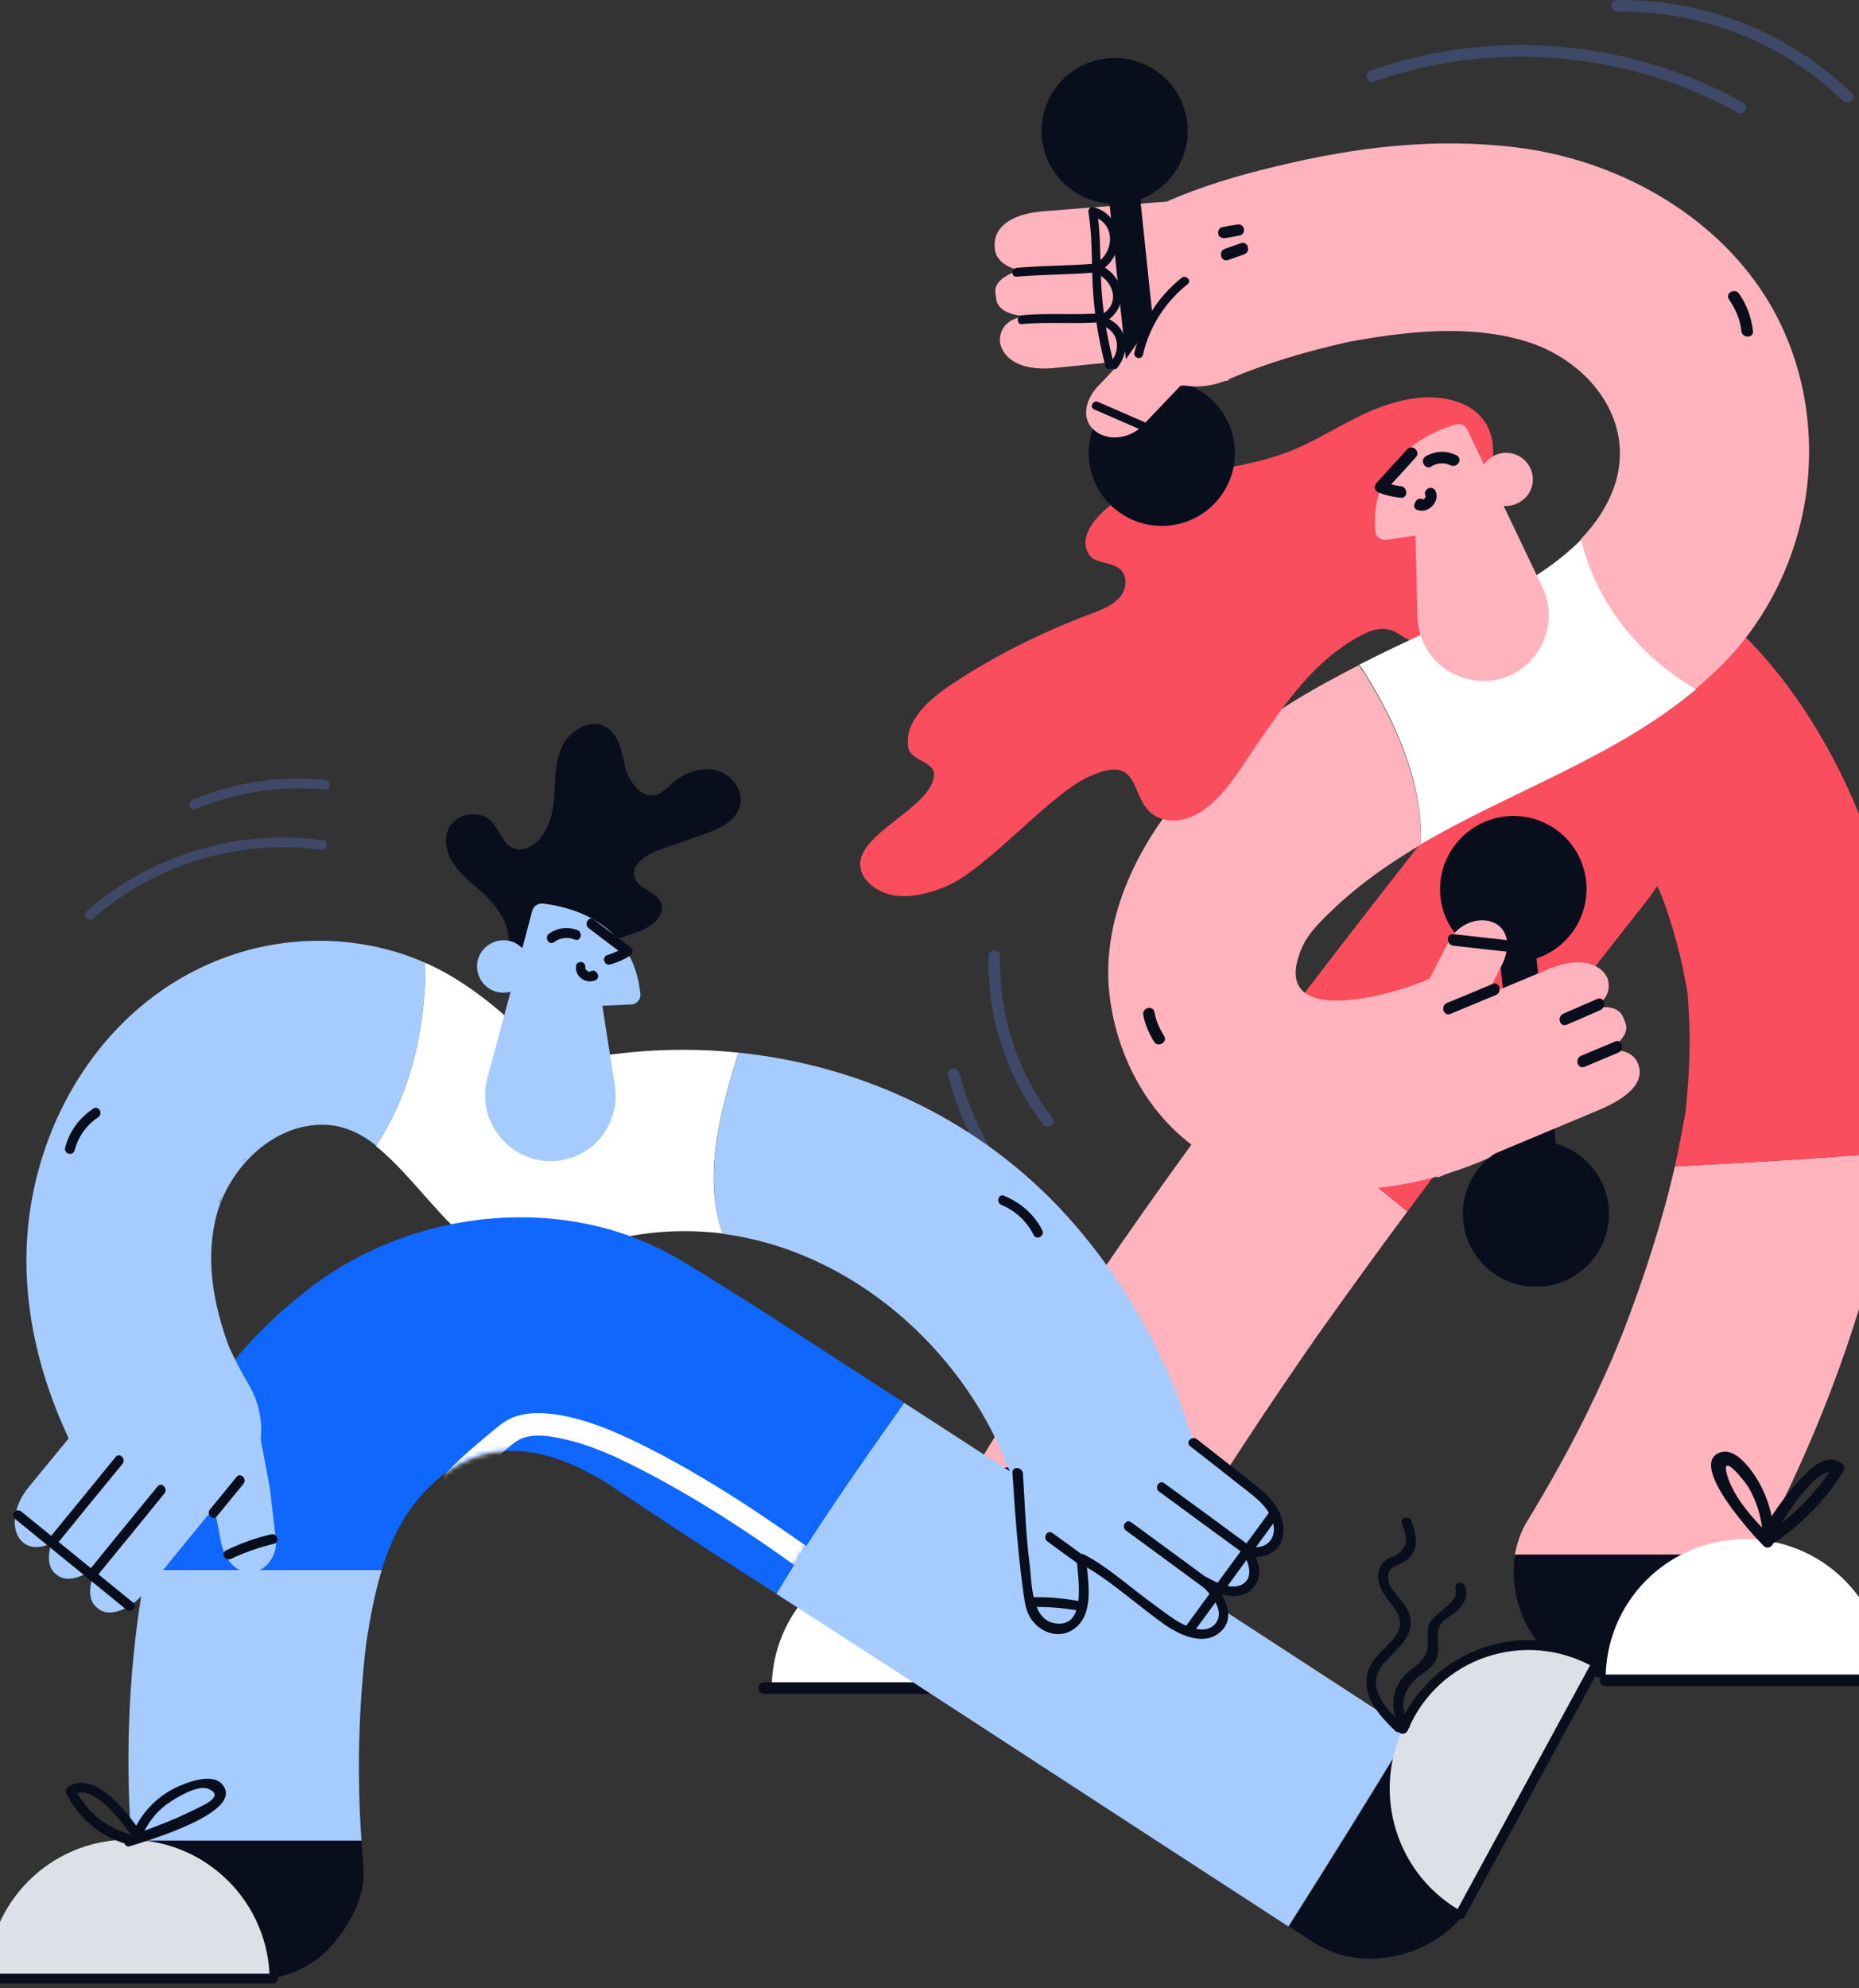 <svg width="375" height="401" viewBox="0 0 375 401" fill="none" xmlns="http://www.w3.org/2000/svg">
<rect x="0" y="0" width="375" height="401" fill="#333333" stroke="none"/>
<path d="M323.589 161.166C324.135 161.866 324.603 162.489 325.071 163.189C325.773 163.967 326.397 164.746 327.021 165.602C325.851 164.123 324.759 162.645 323.589 161.166Z" fill="#FFB3BD"/>
<path d="M318.83 156.652C316.256 154.706 317.972 156.029 318.83 156.808C319.844 157.508 321.248 158.519 318.83 156.652Z" fill="#FFB3BD"/>
<path d="M334.117 177.973C334.429 178.751 334.741 179.529 335.053 180.307C335.521 181.319 335.989 182.33 336.379 183.342C335.677 181.552 334.897 179.762 334.117 177.973Z" fill="#FFB3BD"/>
<path d="M340.122 197.115C340.278 198.127 340.356 199.061 340.434 200.072C340.59 201.006 340.746 201.94 340.902 202.874C340.59 200.928 340.356 199.061 340.122 197.115Z" fill="#FFB3BD"/>
<path d="M340.043 224.354C339.887 225.443 339.809 226.533 339.653 227.545C339.887 225.677 340.199 223.809 340.433 222.02C340.277 222.798 340.199 223.576 340.043 224.354Z" fill="#FFB3BD"/>
<path d="M305.65 313.375C304.168 322.091 308.146 331.896 316.101 336.098C326.708 341.623 339.343 338.51 345.661 328.16C348.624 323.336 351.432 318.433 354.162 313.375H305.65Z" fill="#090E1D"/>
<path d="M379.82 246.065C380.834 241.552 381.77 236.96 382.472 232.369C367.653 233.614 352.756 234.47 337.86 235.248C335.286 246.454 331.698 257.504 327.565 268.243C326.941 269.877 326.239 271.511 325.615 273.145C327.799 267.153 325.615 273.223 324.913 274.702C324.523 275.558 324.133 276.414 323.743 277.348C322.495 280.071 321.247 282.717 319.921 285.441C316.334 292.678 312.356 299.759 308.144 306.685C306.818 308.786 306.039 311.12 305.571 313.533H354.16C365.625 292.211 374.516 269.332 379.82 246.065Z" fill="#FFB3BD"/>
<path d="M297.621 225.987C297.699 225.909 297.699 225.909 297.777 225.831C300.116 222.796 295.281 229.1 297.621 225.987Z" fill="#FFB3BD"/>
<path d="M383.646 199.296C381.853 182.954 377.563 167.702 369.842 153.072C362.12 138.521 350.343 123.191 334.901 116.343C329.441 113.93 324.45 112.608 318.444 114.164C313.297 115.565 307.759 119.455 305.263 124.202C301.598 131.128 301.676 141.089 306.277 147.859C304.094 148.87 302.144 150.193 300.74 152.061C284.127 173.149 267.515 194.238 251.448 215.793C261.587 226.065 272.662 235.325 283.893 244.352C284.907 243.029 285.843 241.706 286.857 240.383C290.445 235.559 294.111 230.734 297.776 225.909C297.776 225.909 297.776 225.909 297.776 225.832C297.698 225.909 297.698 225.909 297.62 225.987C295.202 229.1 300.038 222.797 297.776 225.832C298.712 224.664 299.57 223.419 300.506 222.252C302.456 219.762 304.328 217.272 306.277 214.782C314.623 203.965 323.124 193.226 331.547 182.487C332.561 181.242 333.497 179.919 334.277 178.674C334.511 179.219 334.823 179.764 335.057 180.309C334.823 179.686 334.589 179.141 334.355 178.519C335.057 180.153 335.681 181.709 336.383 183.343C335.993 182.332 335.525 181.32 335.057 180.309C337.475 186.69 339.268 193.304 340.36 200.074C340.282 199.063 340.204 198.129 340.048 197.117C340.282 199.063 340.516 200.93 340.828 202.876C340.672 201.942 340.516 201.008 340.36 200.074C341.14 208.167 340.906 216.26 339.97 224.353C340.126 223.575 340.204 222.797 340.36 222.019C340.126 223.886 339.814 225.754 339.58 227.544C339.736 226.454 339.892 225.365 339.97 224.353C339.346 228.011 338.644 231.668 337.865 235.248C352.761 234.469 367.58 233.613 382.476 232.368C384.192 221.396 384.894 210.19 383.646 199.296Z" fill="#FA4D5E"/>
<path d="M197.399 338.198C207.772 343.568 221.031 340.766 226.958 330.261C230.234 324.58 233.51 318.9 236.941 313.297H187.494C184.92 322.635 188.508 333.607 197.399 338.198Z" fill="#090E1D"/>
<path d="M283.891 244.352C272.66 235.325 261.585 226.065 251.446 215.793C237.407 234.547 223.837 253.612 211.124 273.222C203.558 284.895 196.305 296.723 189.442 308.707C188.584 310.185 187.96 311.742 187.492 313.376H236.939C246.064 298.357 255.814 283.65 265.875 269.176C271.802 260.849 277.808 252.523 283.891 244.352Z" fill="#FFB3BD"/>
<path d="M155.67 340.848C155.514 325.285 167.992 312.6 183.591 312.445C199.19 312.289 211.902 324.74 212.058 340.303L155.67 340.848Z" fill="white"/>
<path d="M323.902 338.825C323.746 323.261 336.225 310.577 351.823 310.421C367.422 310.266 380.135 322.717 380.291 338.28L323.902 338.825Z" fill="white"/>
<path d="M275.235 135.798C274.845 135.254 274.455 134.709 274.065 134.164C264.628 138.989 255.425 144.358 247.469 151.128C243.57 154.397 239.982 158.054 236.784 162.178C228.127 173.151 221.966 187.158 223.915 201.476C225.943 216.417 234.834 230.191 249.341 235.949C265.408 242.33 283.97 240.618 299.647 233.848C304.404 231.825 308.382 228.79 310.644 223.965C312.593 219.841 313.139 214.005 311.423 209.647C307.836 200.698 296.917 193.616 287.168 197.896C280.694 200.698 255.737 207.701 262.522 191.36C263.536 188.87 265.408 186.846 267.279 184.979C268.761 183.5 270.243 182.1 271.803 180.777C276.405 176.808 281.396 173.462 286.622 170.349C287.012 158.365 281.786 146.226 275.235 135.798Z" fill="#FFB3BD"/>
<path d="M301.126 92.689C301.75 86.853 299.02 82.417 293.171 80.783C287.321 79.149 280.926 80.861 275.466 83.351C270.007 85.841 265.093 89.187 259.478 91.288C246.375 96.191 228.905 94.79 220.715 105.14C219.467 106.696 218.454 109.031 219.233 110.976C220.403 113.855 222.977 112.999 225.395 114.4C227.579 115.645 227.423 118.68 225.863 120.47C224.303 122.26 221.729 123.194 219.389 124.049C209.796 127.707 200.593 132.298 192.248 137.823C187.412 141.014 182.343 145.449 183.201 150.741C183.591 153.387 188.582 153.62 188.426 156.266C188.036 162.88 172.984 168.016 173.53 174.631C173.764 177.743 177.117 180.078 180.549 180.623C183.981 181.09 187.49 180.156 190.688 178.833C198.877 175.565 211.59 160.312 219.623 156.655C232.102 150.896 226.565 164.048 235.456 165.37C243.801 166.616 249.807 155.565 253.316 150.507C259.01 142.259 264.937 133.232 274.53 128.174C276.246 127.24 278.352 126.462 280.302 127.007C281.862 127.396 283.032 128.641 284.514 129.185C289.271 130.897 293.249 125.528 294.731 121.17C297.772 111.677 299.956 102.261 301.126 92.689Z" fill="#FA4D5E"/>
<path d="M237.279 105.779C245.259 104.172 250.422 96.415 248.812 88.454C247.202 80.492 239.427 75.34 231.447 76.946C223.468 78.553 218.304 86.31 219.914 94.272C221.525 102.234 229.299 107.386 237.279 105.779Z" fill="#090E1D"/>
<path d="M229.337 40.407C237.091 37.933 241.368 29.656 238.889 21.919C236.41 14.182 228.114 9.915 220.36 12.389C212.606 14.862 208.329 23.139 210.808 30.876C213.287 38.613 221.583 42.88 229.337 40.407Z" fill="#090E1D"/>
<path d="M222.431 31.451L229.987 83.041L236.238 82.13L228.682 30.539L222.431 31.451Z" fill="#090E1D"/>
<path d="M324.431 246.814C325.541 238.766 319.902 231.345 311.837 230.238C303.772 229.131 296.334 234.757 295.224 242.804C294.115 250.851 299.753 258.273 307.819 259.38C315.884 260.487 323.322 254.861 324.431 246.814Z" fill="#090E1D"/>
<path d="M304.249 164.591C312.36 164.046 319.457 170.116 320.003 178.286C320.549 186.379 314.466 193.461 306.276 194.006C298.165 194.55 291.068 188.481 290.522 180.31C289.976 172.217 296.137 165.213 304.249 164.591Z" fill="#090E1D"/>
<path d="M319.067 108.717C313.451 114.475 305.808 118.755 299.022 122.101C290.833 126.148 282.332 129.883 274.143 134.085C274.533 134.552 274.923 135.097 275.313 135.719C281.864 146.147 287.09 158.364 286.622 170.27C304.872 159.531 325.774 152.761 342.153 138.988C330.766 132.218 322.186 121.712 319.067 108.717Z" fill="white"/>
<path d="M364.381 99.301C366.175 85.839 363.601 71.754 356.192 59.926C345.429 42.806 325.697 32.145 305.887 29.733C289.508 27.709 273.442 29.655 257.453 33.546C249.888 35.336 242.244 37.592 235.069 40.783C230.311 42.806 226.334 45.763 223.994 50.588C222.044 54.712 221.498 60.548 223.214 64.906C226.802 73.855 237.721 80.936 247.47 76.657C255.347 73.233 263.692 70.82 272.038 68.953C283.815 66.774 297.073 65.295 308.616 69.108C319.379 72.688 327.959 82.493 326.633 93.699C326.477 95.177 326.165 96.656 325.619 98.134C324.215 102.181 321.875 105.605 318.911 108.717C322.031 121.713 330.61 132.218 341.997 138.988C343.791 137.51 345.429 135.953 347.145 134.319C356.738 124.748 362.587 112.297 364.381 99.301Z" fill="#FFB3BD"/>
<path d="M238.11 77.824L230.467 85.839C228.439 88.096 224.072 89.263 221.03 87.007C218.066 84.828 218.768 80.859 221.342 78.058L226.178 72.922L223.916 73.077L212.373 74.245C204.886 74.867 202 71.599 201.688 68.797C201.688 63.895 206.991 63.817 206.991 63.817H210.579C205.431 64.05 200.986 63.35 200.908 59.77L200.83 59.381C200.362 56.969 202.546 55.646 205.509 54.479C202.858 53.856 201.142 52.456 200.752 50.666C199.894 45.919 203.872 43.273 209.955 42.651L246.534 39.772L247.86 76.735L238.11 77.824Z" fill="#FFB3BD"/>
<path d="M206.133 65.372C211.671 64.828 217.208 65.45 222.746 64.906C223.838 64.828 223.838 63.038 222.746 63.116C217.208 63.66 211.671 63.038 206.133 63.583C205.041 63.738 205.041 65.45 206.133 65.372Z" fill="#090E1D"/>
<path d="M205.119 55.803C210.422 55.336 215.726 55.413 221.029 54.947C222.121 54.869 222.121 53.079 221.029 53.157C215.726 53.624 210.422 53.546 205.119 54.013C203.949 54.168 203.949 55.958 205.119 55.803Z" fill="#090E1D"/>
<path d="M220.718 82.571C223.994 83.972 227.27 85.45 230.545 86.851C231.559 87.318 232.495 85.762 231.403 85.373C228.128 83.972 224.852 82.493 221.576 81.093C220.562 80.548 219.626 82.104 220.718 82.571Z" fill="#090E1D"/>
<path d="M225.396 74.168C227.97 70.9 227.658 66.153 223.525 64.285C222.511 63.818 221.575 65.297 222.667 65.764C225.63 67.087 226.098 70.433 224.149 72.923C223.525 73.779 224.772 75.024 225.396 74.168Z" fill="#090E1D"/>
<path d="M223.212 64.752C228.204 61.483 226.566 55.024 221.263 53.235C221.341 53.779 221.419 54.324 221.497 54.869C227.19 51.989 227.034 43.585 220.639 41.795C219.547 41.484 219.079 43.196 220.171 43.507C225.24 44.908 224.928 51.211 220.639 53.39C219.937 53.779 220.171 54.791 220.873 55.024C224.304 56.27 226.254 60.861 222.432 63.351C221.341 63.896 222.198 65.374 223.212 64.752Z" fill="#090E1D"/>
<path d="M224.696 73.388C223.292 68.018 222.356 62.493 222.122 56.89C221.888 52.143 222.044 47.474 221.342 42.727C221.186 41.638 219.47 42.105 219.626 43.194C220.484 48.719 220.094 54.245 220.562 59.847C220.952 64.594 221.81 69.263 222.98 73.854C223.292 74.944 225.008 74.477 224.696 73.388Z" fill="#090E1D"/>
<path d="M230.546 71.599C231.872 65.84 234.992 61.015 239.594 57.28C240.452 56.58 239.204 55.335 238.346 56.035C233.51 59.926 230.235 65.14 228.831 71.132C228.597 72.221 230.235 72.688 230.546 71.599Z" fill="#090E1D"/>
<path d="M229.296 33.31L232.572 64.593L227.113 72.453L223.057 33.933L229.296 33.31Z" fill="#090E1D"/>
<path d="M309.552 189.492L314.075 232.836L307.758 243.497L302.22 190.27L309.552 189.492Z" fill="#090E1D"/>
<path d="M287.323 199.452L292.314 189.725C293.64 187.079 297.384 184.745 300.893 185.912C304.325 187.079 304.715 190.97 303.077 194.394L299.957 200.542L302.063 199.764L312.67 195.328C319.612 192.604 323.199 194.861 324.291 197.351C325.617 201.942 320.625 203.499 320.625 203.499L317.272 204.51C322.107 202.798 326.475 202.176 327.567 205.522L327.723 205.911C328.815 208.012 327.177 209.88 324.681 211.825C327.333 211.592 329.361 212.448 330.219 214.082C332.324 218.284 328.035 221.552 322.497 223.887L289.974 237.505L275.936 204.277L287.323 199.452Z" fill="#FFB3BD"/>
<path d="M301.126 198.44C298.084 199.685 295.042 201.008 291.923 202.253C290.519 202.797 291.143 205.054 292.546 204.509C295.588 203.264 298.63 201.941 301.75 200.696C303.076 200.152 302.53 197.895 301.126 198.44Z" fill="#090E1D"/>
<path d="M322.183 201.475C321.013 202.019 319.765 202.486 318.595 203.031C318.829 203.809 318.985 204.51 319.219 205.288C319.375 205.21 319.453 205.21 319.609 205.132C321.013 204.587 320.389 202.331 318.985 202.875C317.815 203.42 316.568 203.887 315.398 204.432C313.994 204.977 314.618 207.233 316.022 206.688C317.191 206.144 318.439 205.677 319.609 205.132C319.375 204.354 319.219 203.654 318.985 202.875C318.829 202.953 318.751 202.953 318.595 203.031C317.191 203.576 317.815 205.832 319.219 205.288C320.389 204.743 321.637 204.276 322.807 203.731C324.211 203.109 323.587 200.852 322.183 201.475Z" fill="#090E1D"/>
<path d="M325.852 210.035C323.591 210.969 321.251 211.981 318.989 212.915C317.585 213.459 318.209 215.716 319.613 215.171C321.875 214.237 324.215 213.226 326.476 212.292C327.802 211.747 327.178 209.491 325.852 210.035Z" fill="#090E1D"/>
<path d="M303.624 189.569C300.115 189.18 296.605 188.791 293.173 188.402C291.692 188.246 291.692 190.581 293.173 190.736C296.683 191.126 300.193 191.515 303.624 191.904C305.106 192.059 305.106 189.725 303.624 189.569Z" fill="#090E1D"/>
<path d="M230.622 204.745C231.012 206.691 231.792 208.481 232.806 210.115C233.586 211.36 235.613 210.193 234.833 208.947C233.898 207.469 233.196 205.913 232.884 204.123C232.572 202.644 230.31 203.267 230.622 204.745Z" fill="#090E1D"/>
<path d="M348.78 60.393C350.106 62.338 351.042 64.439 351.276 66.774C351.432 68.252 353.772 68.252 353.616 66.774C353.304 64.05 352.368 61.482 350.808 59.226C349.95 57.981 347.922 59.148 348.78 60.393Z" fill="#090E1D"/>
<path d="M247.702 52.454C248.794 52.065 249.886 51.676 250.978 51.287C252.382 50.82 251.758 48.563 250.354 49.03C249.262 49.419 248.17 49.808 247.078 50.197C245.674 50.664 246.298 52.921 247.702 52.454Z" fill="#090E1D"/>
<path d="M247.156 48.019C248.17 47.864 249.106 47.708 250.12 47.474C250.744 47.397 251.056 46.618 250.9 46.074C250.744 45.451 250.12 45.14 249.496 45.295C248.482 45.451 247.546 45.607 246.532 45.84C245.908 45.918 245.596 46.696 245.752 47.241C245.908 47.864 246.532 48.097 247.156 48.019Z" fill="#090E1D"/>
<path d="M311.111 118.368L303.312 102.026C305.028 102.182 306.743 101.481 307.991 100.081C309.863 97.824 309.551 94.4 307.211 92.532C304.95 90.665 301.518 90.976 299.646 93.31C299.568 93.466 299.412 93.622 299.334 93.7L295.98 86.618C295.59 85.762 294.577 85.295 293.641 85.606C289.039 86.929 276.326 92.065 277.418 107.084C277.496 108.251 278.51 109.03 279.68 108.874L285.529 108.018L285.919 124.36C286.075 130.507 290.443 135.876 296.526 137.044C296.838 137.122 297.072 137.122 297.384 137.199C307.835 138.756 315.635 127.861 311.111 118.368Z" fill="#FFB3BD"/>
<path d="M288.729 94.088C289.898 93.31 291.38 93.232 292.628 93.855C293.954 94.477 295.202 92.532 293.798 91.832C291.77 90.82 289.508 90.898 287.559 92.065C286.311 92.843 287.481 94.866 288.729 94.088Z" fill="#090E1D"/>
<path d="M283.891 90.588C281.786 92.844 279.758 95.101 277.652 97.436C277.028 98.136 277.34 99.07 278.198 99.381C279.602 99.926 281.006 100.237 282.566 100.393C284.047 100.548 284.047 98.214 282.566 98.058C281.24 97.903 280.07 97.591 278.822 97.124C278.978 97.747 279.134 98.447 279.368 99.07C281.474 96.813 283.501 94.556 285.607 92.222C286.621 91.132 284.983 89.498 283.891 90.588Z" fill="#090E1D"/>
<path d="M285.999 102.881C288.105 103.581 290.367 101.325 289.665 99.224C289.431 98.601 288.885 98.212 288.261 98.445C287.715 98.601 287.247 99.301 287.481 99.846C287.481 99.924 287.559 100.002 287.559 100.08C287.559 99.924 287.559 99.924 287.559 100.08C287.559 100.235 287.559 100.235 287.559 100.157C287.559 100.08 287.559 100.08 287.559 100.235C287.481 100.391 287.481 100.391 287.559 100.235C287.559 100.313 287.481 100.313 287.481 100.391C287.481 100.469 287.403 100.469 287.403 100.546C287.481 100.469 287.481 100.469 287.403 100.546C287.325 100.546 287.169 100.702 287.325 100.624C287.247 100.702 287.169 100.702 287.169 100.702C287.247 100.624 287.325 100.624 287.169 100.702H287.091C287.247 100.702 287.247 100.702 287.091 100.702C286.935 100.702 286.935 100.702 287.091 100.702C287.013 100.702 286.935 100.702 286.857 100.624C286.233 100.391 285.61 100.858 285.454 101.402C284.986 102.103 285.376 102.725 285.999 102.881Z" fill="#090E1D"/>
<path d="M154.111 341.624C173.454 341.624 192.874 341.624 212.216 341.624C213.698 341.624 213.698 339.289 212.216 339.289C192.874 339.289 173.454 339.289 154.111 339.289C152.63 339.289 152.63 341.624 154.111 341.624Z" fill="#090E1D"/>
<path d="M323.9 340.067C342.541 340.067 361.103 340.067 379.743 340.067C381.225 340.067 381.225 337.732 379.743 337.732C361.103 337.732 342.541 337.732 323.9 337.732C322.419 337.732 322.341 340.067 323.9 340.067Z" fill="#090E1D"/>
<path d="M190.768 310.964C188.506 309.797 186.478 308.396 184.685 306.529C184.061 305.906 179.537 300.848 180.239 299.759C181.175 298.28 182.891 301.315 183.125 301.782C183.671 302.871 184.139 303.883 184.685 304.972C186.01 307.852 187.258 310.887 188.428 313.844C188.818 314.777 190.456 315.089 190.69 313.844C191.938 306.684 196.539 300.848 203.325 298.202C202.857 297.813 202.311 297.424 201.843 297.113C202.311 304.35 196.305 308.786 190.924 312.443C189.676 313.299 190.846 315.322 192.094 314.466C198.177 310.342 204.729 305.206 204.183 297.113C204.105 296.413 203.481 295.712 202.701 296.024C195.136 298.903 189.754 305.284 188.428 313.299C189.208 313.299 189.91 313.299 190.69 313.299C189.598 310.575 183.359 291.277 178.523 296.802C176.573 299.058 178.991 302.871 180.239 304.739C182.657 308.319 185.854 311.042 189.676 313.065C190.924 313.688 192.094 311.665 190.768 310.964Z" fill="#090E1D"/>
<path d="M357.44 310.107C354.086 306.839 349.874 302.325 348.47 297.734C346.833 292.365 351.902 298.59 352.76 300.069C354.398 302.87 355.256 305.905 355.568 309.095C355.646 310.185 357.128 310.73 357.752 309.718C359.077 307.539 366.721 294.621 370.308 297.189C370.152 296.645 369.996 296.1 369.918 295.555C366.409 301.002 362.041 305.516 356.66 309.173C355.412 310.029 356.582 312.052 357.83 311.196C363.523 307.383 368.203 302.559 371.868 296.722C372.258 296.178 371.946 295.477 371.478 295.088C368.983 293.299 366.487 295.088 364.615 296.878C361.105 300.224 358.219 304.271 355.724 308.473C356.426 308.706 357.206 308.862 357.908 309.095C357.44 304.582 356.036 300.302 353.306 296.645C351.98 294.855 349.328 291.82 346.677 293.065C340.827 295.711 353.54 309.562 355.802 311.819C356.816 312.831 358.453 311.196 357.44 310.107Z" fill="#090E1D"/>
<path d="M199.424 192.761C199.112 205.057 202.934 216.885 210.343 226.768C211.201 227.935 213.307 226.768 212.371 225.6C205.196 216.107 201.452 204.745 201.764 192.839C201.764 191.283 199.424 191.283 199.424 192.761Z" fill="#3D4966"/>
<path d="M191.238 216.962C194.045 227.623 199.427 237.116 207.226 244.976C208.318 246.065 209.956 244.431 208.864 243.342C201.377 235.793 196.151 226.611 193.499 216.339C193.109 214.938 190.848 215.483 191.238 216.962Z" fill="#3D4966"/>
<path d="M277.104 16.502C301.203 8.02 328.189 10.277 350.495 22.727C351.821 23.428 352.991 21.483 351.665 20.704C328.813 7.942 301.125 5.53 276.48 14.245C275.076 14.79 275.7 17.047 277.104 16.502Z" fill="#3D4966"/>
<path d="M326.239 2.34C343.242 2.107 359.62 8.566 371.865 20.394C372.957 21.406 374.595 19.771 373.503 18.76C360.868 6.542 343.866 -0.228 326.239 0.006C324.68 0.006 324.68 2.34 326.239 2.34Z" fill="#3D4966"/>
<path d="M148.95 212.303C138.635 211.246 128.123 211.643 117.808 213.559C115.626 213.955 113.511 214.418 111.461 214.947C105.841 208.008 99.163 201.863 91.626 197.237C89.774 196.114 87.791 195.056 85.807 194.197C85.873 207.479 82.766 220.696 75.823 231.136C77.807 232.722 79.724 234.639 81.576 236.621C91.163 246.863 100.75 261.732 116.486 252.546C117.345 252.084 118.205 251.555 119.064 251.159C122.436 250.101 125.941 249.441 129.445 248.912C134.999 248.119 140.421 248.119 145.776 248.78C141.743 237.48 145.181 224.462 148.95 212.303Z" fill="white"/>
<path d="M73.904 331.116C74.697 326.292 75.557 321.336 77.011 316.645H29.407C26.035 334.552 25.175 353.121 26.497 371.227H72.912C71.987 357.879 72.317 344.464 73.904 331.116Z" fill="#A6CBFF"/>
<path d="M72.915 371.229H26.5C26.632 372.881 26.765 374.599 26.897 376.251C27.492 382.66 29.079 388.277 33.773 392.903C37.74 396.802 44.286 399.841 49.906 399.643C55.989 399.445 62.336 397.396 66.568 392.771C70.403 388.542 73.841 382.528 73.312 376.647C73.18 374.797 73.047 373.013 72.915 371.229Z" fill="#090E1D"/>
<path d="M174.671 277.921C162.241 269.925 149.943 261.731 137.248 254.132C114.438 240.454 83.693 243.625 62.799 259.551C54.27 266.093 47.261 273.229 41.575 282.415C36.22 291.071 32.65 301.115 30.534 311.028C30.137 312.878 29.74 314.728 29.41 316.578H77.015C78.734 310.895 81.312 305.543 85.412 301.115C97.379 288.032 111.661 291.732 124.884 300.719C133.81 306.732 142.736 312.547 151.728 318.296C153.381 319.354 155.034 320.411 156.687 321.468C164.687 308.186 173.481 295.499 182.473 282.943C179.828 281.291 177.25 279.639 174.671 277.921Z" fill="#0F67FE"/>
<mask id="mask0_1666_11059" style="mask-type:luminance" maskUnits="userSpaceOnUse" x="29" y="245" width="154" height="77">
<path d="M174.673 277.921C162.243 269.925 149.945 261.731 137.25 254.132C114.44 240.454 83.695 243.625 62.801 259.551C54.272 266.093 47.264 273.229 41.578 282.415C36.222 291.071 32.651 301.115 30.536 311.028C30.139 312.878 29.742 314.728 29.412 316.578H77.017C78.736 310.895 81.314 305.543 85.414 301.115C97.381 288.032 111.663 291.732 124.886 300.719C133.812 306.732 142.738 312.547 151.73 318.296C153.383 319.354 155.036 320.411 156.689 321.468C164.689 308.186 173.483 295.499 182.475 282.943C179.83 281.291 177.252 279.639 174.673 277.921Z" fill="white"/>
</mask>
<g mask="url(#mask0_1666_11059)">
<path d="M93.611 300.058C95.991 297.547 98.57 295.301 101.215 293.12C102.471 292.063 103.727 290.741 105.314 290.08C107.364 289.287 109.81 289.486 111.926 289.882C118.67 291.005 125.149 294.177 131.166 297.349C144.919 304.618 157.746 313.605 170.176 322.988C173.019 325.103 175.796 327.284 178.507 329.464C180.821 331.315 184.127 328.077 181.747 326.226C173.482 319.486 164.82 313.208 155.96 307.195C148.621 302.173 141.018 297.415 133.15 293.252C126.802 289.948 119.992 286.644 112.918 285.389C110.008 284.926 106.901 284.728 104.058 285.653C102.537 286.181 101.347 286.974 100.091 288.032C96.719 290.807 93.281 293.649 90.239 296.82C88.256 298.935 91.561 302.239 93.611 300.058Z" fill="white"/>
</g>
<path d="M182.405 282.943C173.479 295.565 164.62 308.186 156.619 321.468C180.29 336.733 203.96 352.13 227.564 367.526C238.341 374.531 249.118 381.536 259.896 388.54C268.16 375.456 276.359 362.372 284.293 349.156C250.375 327.085 216.456 304.948 182.405 282.943Z" fill="#A6CBFF"/>
<path d="M288.391 351.731C287.068 350.872 285.746 350.013 284.423 349.154C276.489 362.436 268.291 375.52 260.026 388.538C261.745 389.662 263.464 390.785 265.249 391.908C275.431 398.516 291.366 394.155 296.986 383.384C302.937 371.82 299.3 358.802 288.391 351.731Z" fill="#090E1D"/>
<path d="M215.267 245.277C198.01 226.18 174.141 214.88 148.95 212.303C145.181 224.462 141.809 237.479 145.776 248.845C177.249 252.942 203.894 281.225 207.597 312.811C208.126 317.305 208.192 321.864 209.316 326.226C211.366 334.42 218.176 341.16 227.036 340.829C236.821 340.433 246.012 332.768 245.747 322.393C244.954 293.978 234.375 266.489 215.267 245.277ZM179.629 262.524C179.893 262.722 180.092 262.854 180.092 262.987C180.092 262.987 179.893 262.788 179.629 262.524Z" fill="#A6CBFF"/>
<path d="M85.808 194.196C74.634 189.239 61.675 188.446 49.839 191.684C22.731 199.152 5.937 225.452 5.342 252.743C5.011 268.602 10.102 284.528 18.103 298.074C22.995 306.466 35.095 310.167 43.558 304.682C52.021 299.198 55.459 288.228 50.17 279.241C48.715 276.796 47.393 274.219 46.203 271.642C43.029 263.118 41.31 253.734 43.757 244.813C46.005 236.751 52.881 228.888 61.608 227.17C67.427 226.046 71.923 227.897 75.89 231.068C82.766 220.694 85.874 207.478 85.808 194.196ZM44.219 242.765C44.153 242.633 44.418 241.972 44.814 241.245C44.55 241.972 44.219 242.831 44.219 242.765ZM48.847 234.439C49.112 234.042 49.377 233.646 49.443 233.646C49.509 233.712 49.178 234.042 48.847 234.439ZM66.633 226.773C66.038 226.707 65.443 226.641 64.848 226.509C65.311 226.575 65.972 226.707 66.633 226.773Z" fill="#A6CBFF"/>
<path d="M99.56 196.113C102.073 194.461 103.064 191.024 102.469 188.051C101.874 185.077 99.957 182.566 97.775 180.452C95.791 178.601 93.477 176.949 91.89 174.769C90.237 172.588 89.312 169.548 90.502 167.103C91.957 163.997 96.717 163.204 99.097 165.649C100.882 167.5 101.61 170.738 104.122 171.266C104.982 171.465 105.907 171.2 106.701 170.87C110.007 169.284 111.329 165.253 111.726 161.552C112.056 157.918 111.792 154.019 113.313 150.715C114.833 147.345 118.999 144.768 122.239 146.618C124.949 148.204 125.412 151.773 126.14 154.746C126.933 157.72 129.379 161.156 132.355 160.297C133.611 159.967 134.537 158.909 135.528 158.05C137.909 155.936 141.281 154.614 144.388 155.341C147.496 156.068 150.074 159.372 149.281 162.478C148.487 165.716 144.917 167.235 141.743 168.359C138.834 169.35 135.925 170.407 133.016 171.398C130.371 172.324 127.131 174.438 128.057 177.081C128.85 179.394 132.421 179.791 133.346 182.104C134.338 184.615 131.495 186.927 128.983 187.853C125.677 189.042 121.71 189.835 119.924 192.875C119.263 193.998 118.999 195.452 118.073 196.443C117.214 197.368 115.891 197.831 114.635 198.095C108.883 199.284 102.535 197.566 98.238 193.602L99.56 196.113Z" fill="#090E1D"/>
<path d="M206.338 313.206L207.727 323.316C208.057 326.091 211.165 329.329 214.471 328.404C217.71 327.545 218.901 323.712 218.504 320.21L218.107 314.197L219.297 314.792L235.761 326.884C239.595 329.726 244.158 330.122 245.877 327.876L246.141 327.545C247.728 325.431 246.273 321.664 243.034 318.889C246.67 321.201 250.703 321.4 252.29 319.285L252.555 318.955C253.679 317.435 253.282 315.056 251.695 312.809C253.943 313.338 256.059 312.875 257.183 311.355C259.233 308.58 257.58 303.822 253.48 300.782L220.421 276.465L205.346 296.95L206.338 313.206Z" fill="#A6CBFF"/>
<path d="M204.224 297.014C204.753 305.208 205.348 313.336 206.472 321.53C206.803 323.711 207.067 325.627 208.654 327.345C210.638 329.526 213.877 330.385 216.456 328.667C220.952 325.693 219.431 318.821 219.101 314.327C218.572 314.592 218.109 314.922 217.58 315.186C223.597 318.358 228.952 323.38 234.506 327.345C237.482 329.526 242.507 332.103 245.945 329.327C249.912 326.156 246.54 320.869 243.697 318.292C243.3 318.821 242.903 319.349 242.507 319.878C245.283 321.464 249.647 323.116 252.424 320.605C255.003 318.358 254.011 314.922 252.424 312.411C252.028 312.873 251.697 313.402 251.3 313.865C254.738 314.459 258.243 313.402 258.838 309.569C259.433 305.671 256.656 302.301 253.879 300.054C249.78 296.75 245.548 293.512 241.449 290.274C240.457 289.481 239.068 290.869 240.06 291.662C243.168 294.107 246.275 296.485 249.317 298.93C250.441 299.789 251.565 300.649 252.689 301.574C254.276 302.895 255.73 304.283 256.524 306.265C257.912 309.768 255.995 312.675 251.961 311.948C251.168 311.816 250.375 312.609 250.837 313.402C251.895 315.186 252.887 318.094 250.705 319.481C248.589 320.803 245.35 319.217 243.564 318.16C242.639 317.631 241.515 318.953 242.374 319.746C244.159 321.398 247.201 324.834 245.217 327.411C243.102 330.12 238.473 327.742 236.358 326.222C234.705 325.098 233.118 323.843 231.465 322.653C227.365 319.614 223.266 315.913 218.704 313.534C218.109 313.204 217.183 313.6 217.183 314.393C217.448 318.292 219.299 328.27 212.952 327.411C207.861 326.75 208.191 319.085 207.662 315.12C206.935 309.768 206.737 303.094 206.34 297.146C206.142 295.759 204.158 295.759 204.224 297.014Z" fill="#090E1D"/>
<path d="M219.1 314.132C216.852 312.48 214.604 310.828 212.29 309.176C211.232 308.449 210.24 310.167 211.298 310.894C213.546 312.546 215.794 314.198 218.108 315.85C219.166 316.643 220.158 314.925 219.1 314.132Z" fill="#090E1D"/>
<path d="M246.075 320.144C240.125 315.783 234.174 311.421 228.157 306.994C227.099 306.267 226.108 307.985 227.165 308.712C233.116 313.073 239.067 317.435 245.083 321.862C246.075 322.589 247.067 320.871 246.075 320.144Z" fill="#090E1D"/>
<path d="M252.16 311.818C246.408 307.589 240.655 303.36 234.837 299.131C233.779 298.404 232.787 300.122 233.845 300.849C239.597 305.078 245.35 309.307 251.168 313.536C252.226 314.263 253.218 312.545 252.16 311.818Z" fill="#090E1D"/>
<path d="M255.994 305.079C250.242 312.876 244.556 320.674 238.803 328.538C238.076 329.595 239.795 330.586 240.522 329.529C246.275 321.731 251.961 313.934 257.713 306.07C258.506 305.013 256.787 304.022 255.994 305.079Z" fill="#090E1D"/>
<path d="M218.043 322.987C214.869 322.392 211.63 322.061 208.39 322.127C207.134 322.127 207.134 324.11 208.39 324.11C211.497 324.044 214.539 324.308 217.514 324.837C218.77 325.101 219.299 323.251 218.043 322.987Z" fill="#090E1D"/>
<path d="M54.463 300.323L55.653 310.499C56.05 313.274 53.868 317.173 50.364 317.107C46.992 317.107 44.876 313.671 44.413 310.169L43.289 304.287L42.297 305.146L29.338 321.006C26.297 324.706 21.999 326.292 19.817 324.442L19.487 324.178C17.437 322.526 17.834 318.495 20.346 314.992C17.371 318.098 13.536 319.354 11.486 317.636L11.156 317.371C9.701 316.182 9.503 313.737 10.428 311.16C8.379 312.283 6.197 312.349 4.742 311.16C2.031 308.979 2.494 303.957 5.734 299.992L31.785 268.273L51.488 284.331L54.463 300.323Z" fill="#A6CBFF"/>
<path d="M43.753 305.808C45.538 303.627 47.324 301.446 49.109 299.266C49.902 298.275 48.514 296.887 47.72 297.878C45.935 300.059 44.15 302.239 42.365 304.42C41.505 305.411 42.96 306.799 43.753 305.808Z" fill="#090E1D"/>
<path d="M19.154 318.365C23.849 312.616 28.543 306.933 33.171 301.184C33.965 300.193 32.576 298.805 31.783 299.796C27.088 305.545 22.394 311.228 17.766 316.977C16.972 317.902 18.361 319.356 19.154 318.365Z" fill="#090E1D"/>
<path d="M11.155 311.823C15.651 306.272 20.213 300.721 24.709 295.237C25.503 294.245 24.114 292.858 23.321 293.849C18.825 299.4 14.263 304.95 9.767 310.435C8.973 311.426 10.362 312.814 11.155 311.823Z" fill="#090E1D"/>
<path d="M2.956 306.273C10.493 312.419 17.964 318.498 25.502 324.644C26.494 325.437 27.882 324.049 26.89 323.256C19.353 317.11 11.882 311.031 4.344 304.886C3.352 304.026 1.964 305.414 2.956 306.273Z" fill="#090E1D"/>
<path d="M46.593 314.399C49.37 313.077 52.279 312.086 55.254 311.359C56.51 311.095 55.981 309.179 54.725 309.443C51.551 310.17 48.51 311.293 45.601 312.681C44.411 313.276 45.403 314.928 46.593 314.399Z" fill="#090E1D"/>
<path d="M-2.595 399.51C-2.595 383.783 10.166 371.029 25.902 371.029C41.638 371.029 54.399 383.783 54.399 399.51H-2.595Z" fill="#DCE1E8"/>
<path d="M295.535 385.895C281.584 378.56 276.295 361.313 283.634 347.37C290.973 333.427 308.23 328.141 322.181 335.475L295.535 385.895Z" fill="#DCE1E8"/>
<path d="M98.303 217.456L102.997 200.011C101.344 200.474 99.493 200.143 98.104 198.954C95.856 197.038 95.592 193.667 97.509 191.487C99.427 189.306 102.799 188.976 104.981 190.892C105.113 191.024 105.245 191.09 105.377 191.222L107.361 183.689C107.625 182.764 108.485 182.169 109.477 182.235C114.237 182.764 127.593 185.473 129.18 200.408C129.312 201.531 128.453 202.522 127.329 202.588L121.51 202.853L124.023 218.91C124.948 224.99 121.709 231.003 115.956 233.25C115.692 233.382 115.427 233.448 115.163 233.514C105.245 236.818 95.592 227.567 98.303 217.456Z" fill="#A6CBFF"/>
<path d="M116.485 187.589C114.568 186.862 112.386 187.126 110.733 188.316C109.741 189.042 110.733 190.761 111.725 190.034C112.981 189.109 114.502 188.91 115.956 189.505C117.147 189.968 117.675 188.051 116.485 187.589Z" fill="#090E1D"/>
<path d="M118.731 187.192C121.177 189.042 123.624 190.892 126.07 192.743C126.07 192.148 126.07 191.619 126.07 191.024C124.946 191.685 123.822 192.214 122.566 192.61C121.309 192.941 121.838 194.857 123.095 194.527C124.483 194.13 125.872 193.536 127.128 192.743C127.789 192.346 127.723 191.487 127.128 191.024C124.681 189.174 122.235 187.324 119.789 185.474C118.731 184.681 117.739 186.399 118.731 187.192Z" fill="#090E1D"/>
<path d="M119.13 195.913C118.998 195.979 118.932 195.979 118.866 195.979C118.668 195.979 118.535 195.913 118.403 195.781C118.337 195.715 118.205 195.583 118.139 195.517C118.073 195.385 118.073 195.319 118.073 195.252C118.139 194.724 117.94 194.195 117.411 194.063C116.949 193.931 116.287 194.195 116.221 194.724C116.023 195.847 116.486 196.772 117.411 197.433C118.271 198.028 119.329 198.094 120.254 197.631C121.246 196.971 120.188 195.252 119.13 195.913Z" fill="#090E1D"/>
<path d="M282.839 347.703C280.856 345.787 278.476 343.54 277.748 340.764C276.955 337.659 278.806 335.676 280.79 333.694C282.641 331.844 284.823 329.729 284.559 326.821C284.426 325.169 283.501 323.914 282.575 322.658C281.715 321.535 280.393 320.478 280.129 319.024C279.534 315.984 281.451 315.984 282.972 315.125C286.344 313.275 285.947 309.971 284.691 306.733C284.228 305.544 282.311 306.072 282.773 307.262C283.633 309.508 284.492 311.491 281.98 313.407C281.253 313.936 280.261 314.068 279.534 314.663C278.343 315.654 277.881 316.909 278.013 318.429C278.476 323.187 285.286 325.566 281.054 330.588C279.005 332.967 276.162 334.883 275.699 338.187C275.038 342.549 278.542 346.315 281.451 349.091C282.377 350.016 283.765 348.562 282.839 347.703Z" fill="#090E1D"/>
<path d="M284.225 347.503C281.845 343.803 283.366 340.102 286.738 337.723C288.523 336.468 289.911 335.344 290.11 333.098C290.308 330.983 289.383 329.067 290.969 327.15C291.763 326.225 293.085 325.696 293.945 324.837C295.399 323.516 296.193 321.864 295.531 319.881C295.135 318.692 293.217 319.221 293.614 320.41C294.54 323.318 289.316 325.102 288.325 327.481C287.862 328.67 287.994 329.926 288.06 331.115C288.192 333.89 286.539 335.278 284.556 336.798C280.787 339.573 279.994 344.662 282.506 348.494C283.234 349.552 284.953 348.56 284.225 347.503Z" fill="#090E1D"/>
<path d="M25.839 369.838C21.013 368.384 17.31 365.146 15.062 360.653C14.93 361.115 14.798 361.578 14.732 362.04C18.699 359.265 25.112 368.054 26.765 370.631C27.096 371.159 28.154 371.358 28.484 370.631C29.674 367.855 31.393 365.476 33.84 363.758C35.426 362.635 39.922 359.86 42.038 360.785C45.476 362.238 40.848 364.155 39.989 364.617C38.534 365.344 37.079 366.005 35.625 366.666C32.385 368.054 29.079 369.309 25.707 370.432C24.517 370.829 25.046 372.745 26.236 372.349C29.079 371.424 50.105 365.41 44.683 359.727C42.567 357.547 37.476 359.529 35.228 360.653C31.393 362.569 28.418 365.807 26.765 369.706C27.36 369.706 27.889 369.706 28.484 369.706C26.104 366.005 19.029 356.688 13.74 360.388C13.277 360.719 13.145 361.247 13.409 361.776C15.855 366.732 20.087 370.234 25.377 371.886C26.5 372.084 27.029 370.168 25.839 369.838Z" fill="#090E1D"/>
<path d="M-3.057 400.037C16.315 400.037 35.754 400.037 55.127 400.037C56.383 400.037 56.383 398.055 55.127 398.055C35.754 398.055 16.315 398.055 -3.057 398.055C-4.314 398.055 -4.314 400.037 -3.057 400.037Z" fill="#090E1D"/>
<path d="M295.465 386.556C303.466 371.82 311.532 357.018 319.532 342.282C320.656 340.168 321.847 338.053 322.971 335.938C323.566 334.815 321.847 333.824 321.252 334.947C313.251 349.683 305.185 364.485 297.185 379.221C296.061 381.336 294.87 383.45 293.746 385.565C293.151 386.688 294.87 387.68 295.465 386.556Z" fill="#090E1D"/>
<path d="M18.892 185.209C31.323 174.239 48.249 169.151 64.712 171.398C65.968 171.596 66.497 169.68 65.241 169.482C47.984 167.103 30.529 172.323 17.438 183.821C16.512 184.68 17.901 186.068 18.892 185.209Z" fill="#3D4966"/>
<path d="M39.391 163.204C47.721 159.768 56.581 158.38 65.573 159.239C66.83 159.372 66.83 157.389 65.573 157.257C56.383 156.398 47.325 157.786 38.862 161.288C37.738 161.817 38.267 163.733 39.391 163.204Z" fill="#3D4966"/>
<path d="M15.061 231.996C15.789 229.22 17.442 226.907 19.822 225.321C20.88 224.595 19.888 222.876 18.83 223.603C15.987 225.454 14.003 228.163 13.144 231.467C12.813 232.722 14.731 233.251 15.061 231.996Z" fill="#090E1D"/>
<path d="M202.045 243.03C204.888 244.219 207.136 246.334 208.524 249.109C209.119 250.232 210.838 249.241 210.243 248.118C208.59 244.88 205.879 242.567 202.574 241.179C201.383 240.651 200.855 242.567 202.045 243.03Z" fill="#090E1D"/>
<path d="M283.962 349.022C290.111 334.22 307.765 328.405 321.649 336.334C322.773 336.995 323.765 335.277 322.641 334.616C307.566 325.96 288.723 332.502 282.045 348.493C281.582 349.682 283.499 350.145 283.962 349.022Z" fill="#090E1D"/>
</svg>
